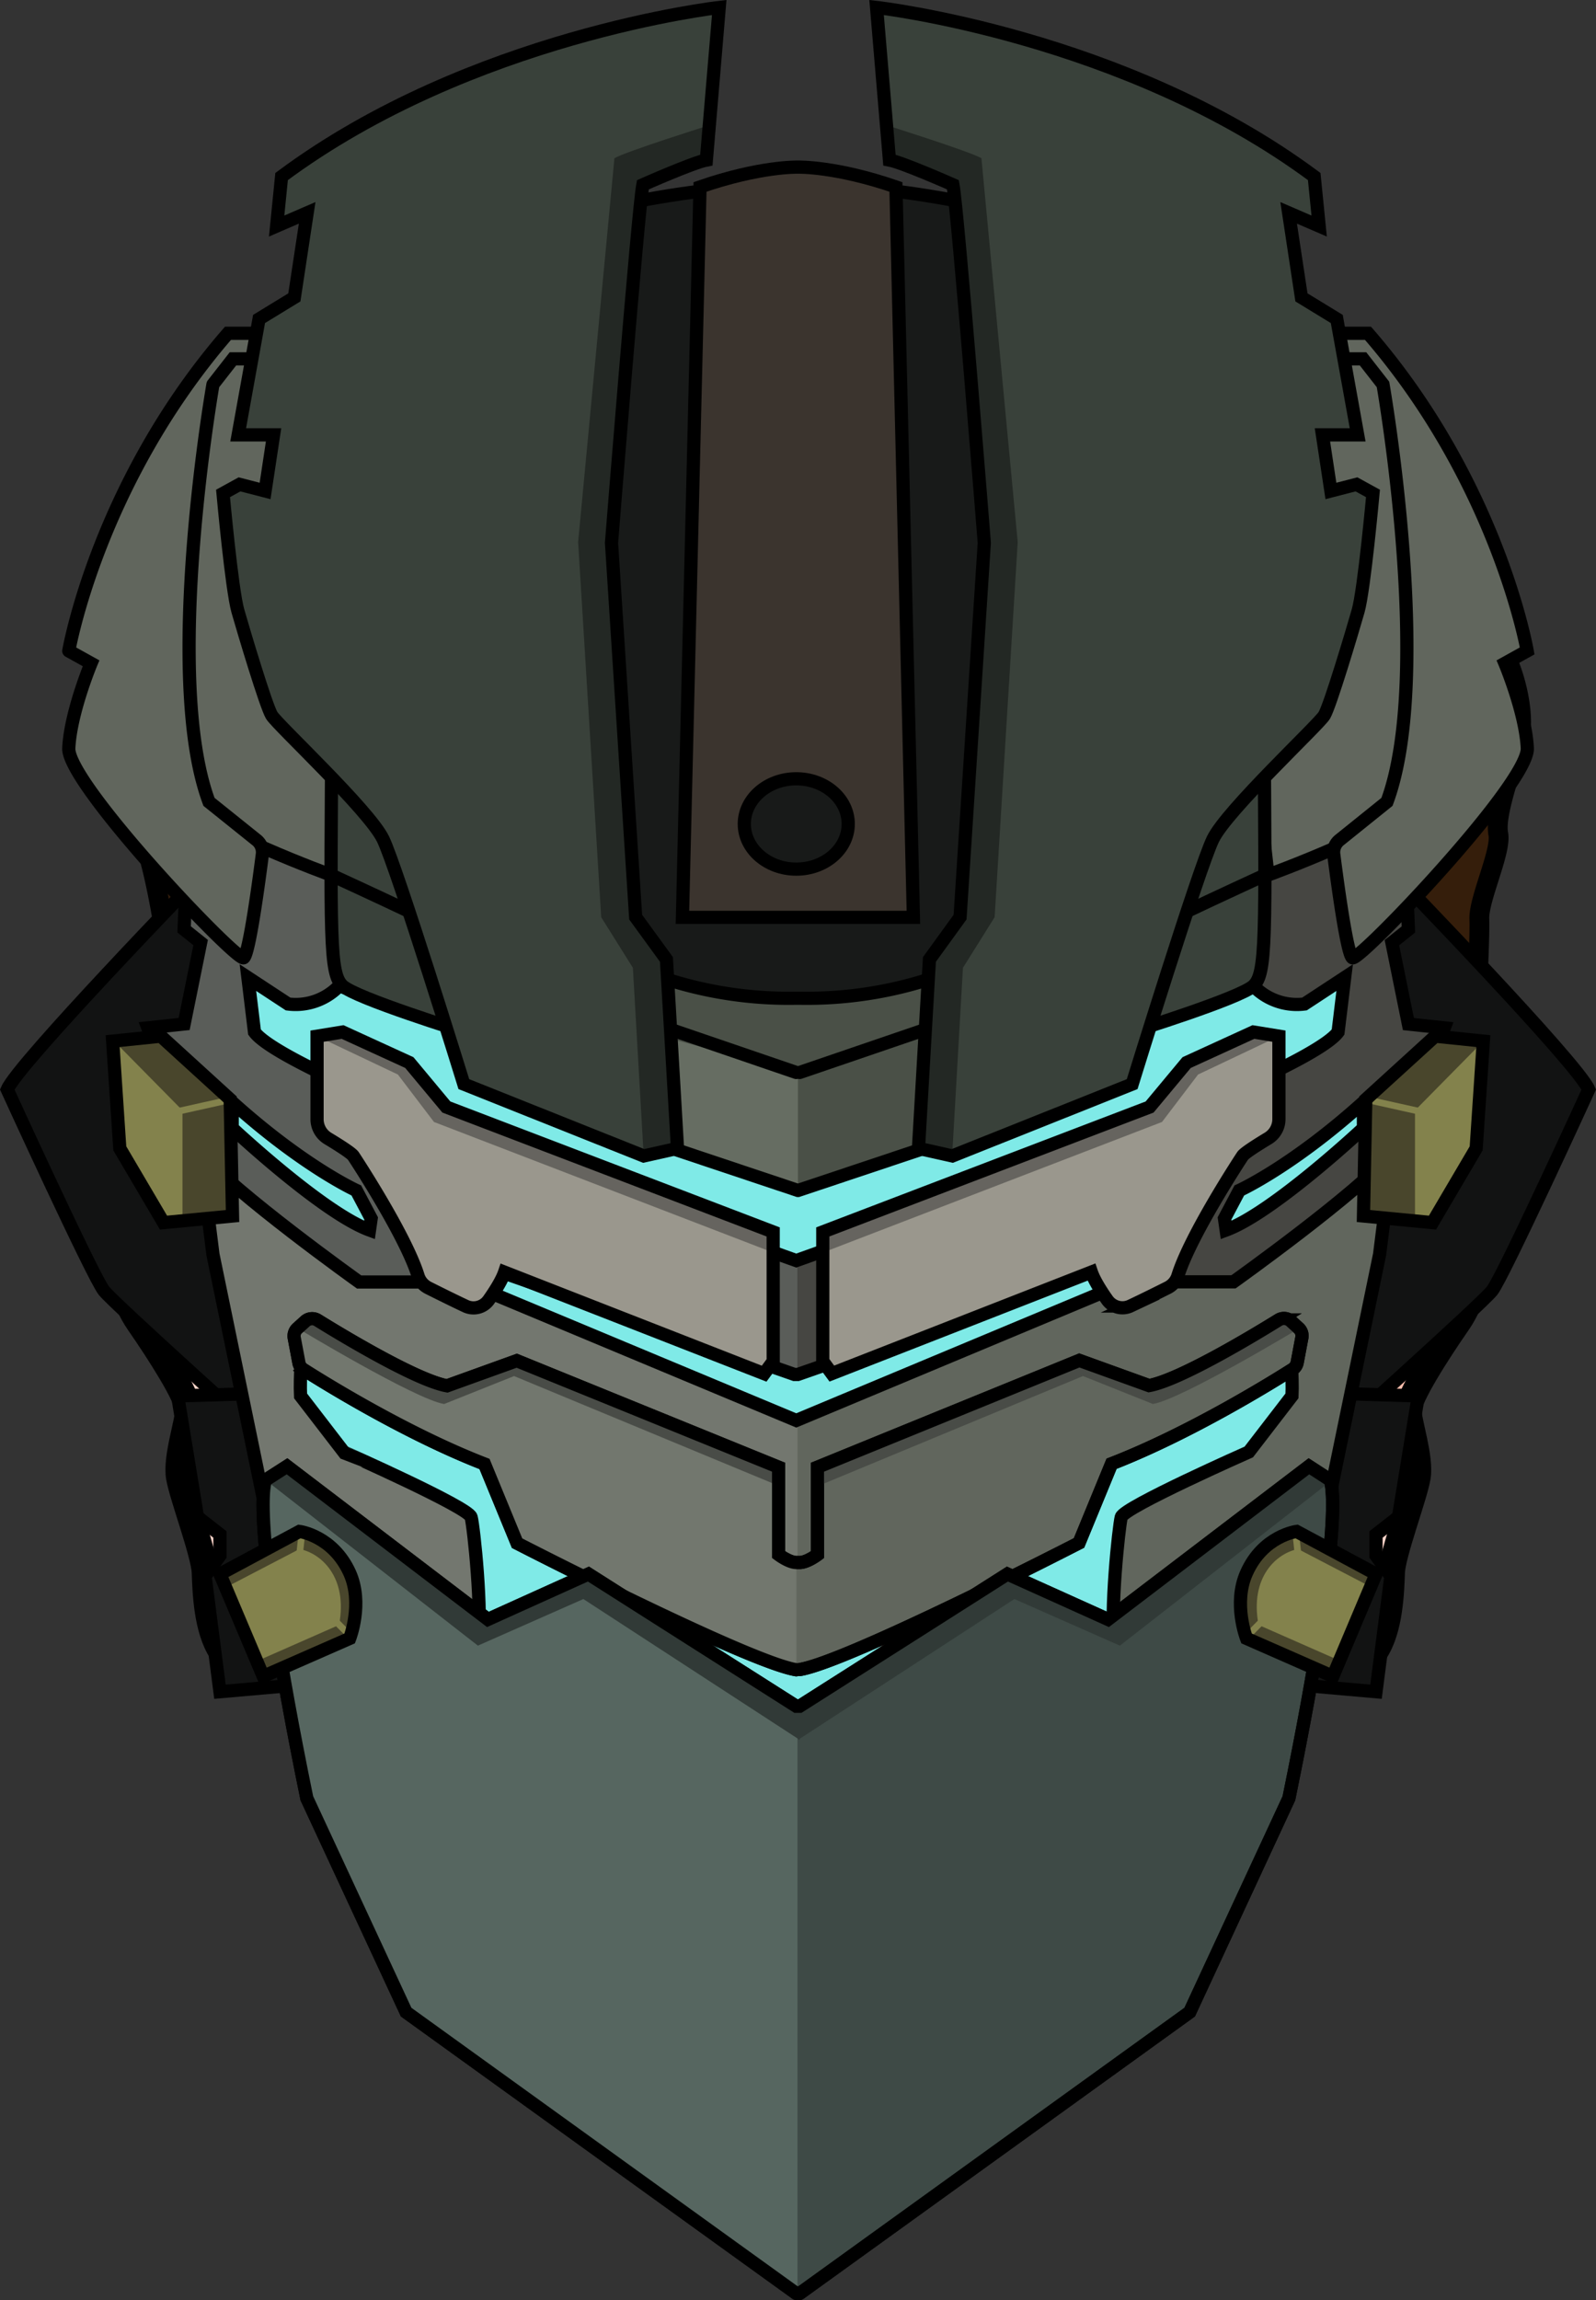 <svg xmlns="http://www.w3.org/2000/svg" viewBox="0 0 483.75 697"><rect x="0" y="0" width="483.75" height="697" fill="#333333" stroke="none"/><defs><style>.cls-1{fill:#fed6cb;}.cls-2{fill:#febfae;}.cls-3{fill:#fee8e2;}.cls-11,.cls-12,.cls-31,.cls-4,.cls-5,.cls-6,.cls-8,.cls-9{fill:none;}.cls-11,.cls-23,.cls-26,.cls-32,.cls-33,.cls-34,.cls-39,.cls-4,.cls-5,.cls-6,.cls-8,.cls-9{stroke:#000;}.cls-11,.cls-12,.cls-23,.cls-26,.cls-31,.cls-32,.cls-33,.cls-34,.cls-39,.cls-4,.cls-5,.cls-6,.cls-8,.cls-9{stroke-miterlimit:10;}.cls-12,.cls-4,.cls-5{stroke-width:8px;}.cls-11,.cls-12,.cls-23,.cls-26,.cls-32,.cls-33,.cls-34,.cls-39,.cls-5,.cls-6,.cls-8,.cls-9{stroke-linecap:round;}.cls-6{stroke-width:6px;}.cls-7{fill:#f4b4b0;}.cls-8{stroke-width:5px;}.cls-23,.cls-26,.cls-32,.cls-33,.cls-34,.cls-39,.cls-9{stroke-width:4px;}.cls-10{fill:#fff;}.cls-11{stroke-width:7px;}.cls-12{stroke:#fee8e2;}.cls-13{fill:#351e0b;}.cls-14{fill:#4e2d11;}.cls-15{fill:#121313;}.cls-16{fill:#7feae7;}.cls-17{fill:#464642;}.cls-18{fill:#5a5d59;}.cls-19,.cls-23{fill:#61665d;}.cls-20{fill:#73776f;}.cls-21{fill:#9a978d;}.cls-22{fill:#66645f;}.cls-24{fill:#72776e;}.cls-25{fill:#494c47;}.cls-26{fill:#3e4a46;}.cls-27{fill:#566660;}.cls-28{fill:#313a37;}.cls-29{fill:#83824c;}.cls-30{fill:#49462c;}.cls-31{stroke:#83824c;stroke-width:2px;}.cls-32,.cls-37{fill:#39413a;}.cls-33{fill:#181a19;}.cls-34,.cls-35{fill:#4a5047;}.cls-36{fill:#666d62;}.cls-38{fill:#232824;}.cls-39{fill:#3b342e;}</style></defs><title>erik</title><g id="Layer_2" data-name="Layer 2"><g id="head"><path class="cls-1" d="M79.77,393.29S55.17,365,45.71,367s-13.13,20.09-3.57,33.85c6.18,8.9,14.92,22.56,14.92,26.41s-3.78,14.54-2.73,20.48,7.57,23.12,7.78,28.76.5,17.18,5.06,24c4.6,4.74,15.11,7.47,23.59-5S96.36,478,96.36,478"/><path class="cls-1" d="M404.18,393.29S428.78,365,438.24,367s13.13,20.09,3.57,33.85c-6.18,8.9-14.92,22.56-14.92,26.41s3.78,14.54,2.73,20.48-7.57,23.12-7.78,28.76-.5,17.18-5.06,24c-4.6,4.74-15.11,7.47-23.59-5s-5.6-17.51-5.6-17.51"/><path class="cls-1" d="M241.95,140.66c224.29,0,164.89,244.67,164.89,244.67S373.38,560,364.16,573s-34,36.67-38.86,41.33S286,650,281.55,654.33,246.73,659,241.95,659s-35.16-.33-39.6-4.67-38.92-35.33-43.75-40S129,586,119.73,573,77.06,385.33,77.06,385.33,17.66,140.66,241.95,140.66Z"/><path class="cls-2" d="M325.3,614.33c4.84-4.67,29.64-28.33,38.86-41.33,6.19-8.74,23.34-90.5,33.91-143.18,0,0-9.18-1.82-16.18,10.18s-17.25,73.5-26.12,87.25-47.47,38-51.17,44.88-16.2,27.88-25,33.38-22.12-7.37-33.75-8.37-23.62,14.75-33.25,16.06-29.57-35.71-41.5-45.19-49.75-42.25-55-55.12-12.82-54.59-25.54-59.46h0C101,504,114.41,565.49,119.73,573c9.22,13,34,36.67,38.86,41.33s39.32,35.67,43.75,40,34.82,4.67,39.6,4.67,35.16-.33,39.6-4.67S320.47,619,325.3,614.33Z"/><path class="cls-2" d="M66.69,398.32c5.45-2.09,10.5-.33,14.55,2.43l-1.46-7.46S55.17,365,45.71,367s-13.13,20.09-3.57,33.85c6.18,8.9,14.92,22.56,14.92,26.41C57.56,402,53.6,403.34,66.69,398.32Z"/><path class="cls-2" d="M438.24,367c-5.91-1.28-17.72,9.28-25.76,17.39-1.55,10.6-2.43,29.76,8.59,40.91,1.91,1.93,4.07,3.92,6.38,5.91a22.15,22.15,0,0,1-.57-4c0-3.85,8.74-17.51,14.92-26.41C451.37,387.12,447.7,369.08,438.24,367Z"/><path class="cls-2" d="M241.95,140.66c-89.53,0-133.85,39-154.8,85.83l34.62,60V268l44.29,42.67-15.35-51.25-8.63-11.26h0c20.56,18.63,98.15,84.6,158.56,77.47,70.25-8.29,82.25-19.62,82.25-19.62s-28.72-2.34-53.76-5.48L332,298s27.93-13.48,52.89-32c6.63,4,15,12.75,19.77,32,2.39,9.54,5.53,9.13,8.84,3.45C409.64,230.63,378,140.66,241.95,140.66Z"/><path class="cls-2" d="M268.61,492.64s-15.18,4-19.7,4.57l-7.32,3.38-7.08-3.37-19.34-4.57s-23.78,23.4-28,31-11.66,18.73-8,21.19,15.37.13,26.2-10.37c1-1,2-2,3-3.08a115,115,0,0,1,18.4-4.17c12.79-1.58,37.74,3.2,50.75,7.25,8,3.5,21.45,7.58,27.08.88S283,502.62,268.61,492.64Z"/><path class="cls-3" d="M69.94,473.52s6.14-14.35,11.3-12.69,7.29,17.82,4.48,22.25-4.59,12.61-9.32,16.51-11.11,1.61-12.49-7S67.43,478.5,69.94,473.52Z"/><path class="cls-3" d="M398.08,468.6s10.17,1.79,13.49,9.59,4.18,16,0,15.64-11.31-10.68-13.49-10.75S391.76,475.21,398.08,468.6Z"/><path class="cls-4" d="M241.95,140.66c224.29,0,164.89,244.67,164.89,244.67S373.38,560,364.16,573s-34,36.67-38.86,41.33S286,650,281.55,654.33,246.73,659,241.95,659s-35.16-.33-39.6-4.67-38.92-35.33-43.75-40S129,586,119.73,573,77.06,385.33,77.06,385.33,17.66,140.66,241.95,140.66Z"/><path class="cls-5" d="M79.77,393.29S55.17,365,45.71,367s-13.13,20.09-3.57,33.85c6.18,8.9,14.92,22.56,14.92,26.41s-3.78,14.54-2.73,20.48,7.57,23.12,7.78,28.76.5,17.18,5.06,24c4.6,4.74,15.11,7.47,23.59-5S96.36,478,96.36,478"/><path class="cls-6" d="M46.47,386.83S66.69,390,71,414.8c2.86,16.59,9.62,27.36,8.1,31.64s-4.37,3.14-5.77,4.27-.38,5.61-1.53,7c-.64.76-3.9.74-3.9.74"/><path class="cls-5" d="M404.18,393.29S428.78,365,438.24,367s13.13,20.09,3.57,33.85c-6.18,8.9-14.92,22.56-14.92,26.41s3.78,14.54,2.73,20.48-7.57,23.12-7.78,28.76-.5,17.18-5.06,24c-4.6,4.74-15.11,7.47-23.59-5s-5.6-17.51-5.6-17.51"/><path class="cls-6" d="M437.48,386.83s-20.21,3.2-24.49,28c-2.86,16.59-9.62,27.36-8.1,31.64s4.37,3.14,5.77,4.27.38,5.61,1.53,7c.64.76,3.9.74,3.9.74"/></g><g id="lip"><path class="cls-7" d="M199.22,552.75s17.42,29.65,35.55,28.45,14.33,0,14.33,0,20.79,6,43.13-27.9l-42.33-2.61Z"/><path class="cls-8" d="M199.22,553.26s47.76-3.12,65.34-.93,35.5.67,39-5.83"/><path class="cls-8" d="M231.23,579.5s5.67,3.33,10.67,3.33"/><path class="cls-8" d="M252.56,579.5s-5.67,3.33-10.67,3.33"/><path class="cls-3" d="M213.65,563.2c.15,1.76,7.35,8.65,11.5,8.69,9.62.1-2-4-3.25-5.77S213.31,559.14,213.65,563.2Z"/></g><g id="face"><path class="cls-2" d="M234.52,497.21l7.08,3.38,7.32-3.37c4.52-.54,19.7-4.57,19.7-4.57,4.35-2.28,11-8.19,11-8.19l-2.12-6.25-8.87-6.45s-8.65-8.4-11.17-10.92-16.58-7.42-16.58-7.42l-14.12,6.88s-2.79,5.13-10.12,10.47S205.39,477,205.39,477L204,486.25l11.17,6.39Z"/><path class="cls-3" d="M228.93,469.5s5-6.5,13-5.75,12.69,3.75,13,5.75-6.82,4.25-10.52,4-5.12-3.25-7.78-2.75-3.5,2.79-5.33,2.77S227.71,473,228.93,469.5Z"/><path d="M212.64,484.37s12.38-3.62,15.25,1.25-1,6.88-2.62,7-6-.25-8.5-6.37Z"/><path class="cls-9" d="M215.44,463.75s1.2,5.88-1.2,8.13-10.13,3.22-10.24,11.2c-.09,6.42,9.47,9.56,9.47,9.56"/><path d="M271.14,484.37s-12.37-3.62-15.25,1.25,1,6.88,2.63,7,6-.25,8.5-6.37Z"/><path class="cls-9" d="M268.35,463.75s-1.2,5.88,1.2,8.13,10.13,3.22,10.24,11.2c.09,6.42-9.47,9.56-9.47,9.56"/><path class="cls-8" d="M232.56,493.83s3.06,6.75,9.33,6.75,9.33-6.75,9.33-6.75"/><path class="cls-9" d="M226.31,460.83a20.08,20.08,0,0,1,31.17,0"/><path class="cls-2" d="M214.52,365,164.6,339H116.14s-18.75,14.5-18,26S125,375.27,125,375.27s1.87-.09,5.05-.21l1.26,22s2.11,22.47,11.86,30.18,42.49,8,51.5-11.12c5.35-11.36,9.75-22.17,12.44-29.08,13.79,44,2.88,61.39,10.22,60.91,7.63-.5,12.84-12.3,13.93-27.84C234,380.7,214.52,365,214.52,365Z"/><path class="cls-2" d="M266.49,366.92s2.41,13.41,13.16,16.74,11.13,32.5,11.13,32.5,5.16,10.48,30.47,11.12c14.66.37,24.18-1.69,28.91-7.13,12.68-14.6-.62-40.69-.62-40.69l9.38-2.66s19.5-2,24-9.89-15.5-30.43-15.5-30.43h-46.6Z"/><path class="cls-10" d="M284.57,382.41l4,30.35s14.78,9.64,32.68,6.41c0,0,19.84,1,26.75-14a121.85,121.85,0,0,0,9-28.35H317.73Z"/><path class="cls-10" d="M198.78,382.41l-4,30.35s-14.78,9.64-32.68,6.41c0,0-19.84,1-26.75-14a121.85,121.85,0,0,1-9-28.35h39.29Z"/><path class="cls-8" d="M193.05,419.16c4.17-9.67,6.17-28,6.17-28"/><path class="cls-8" d="M144.89,416.16s-14.5-13.67-16.5-28.83"/><path class="cls-8" d="M195.83,410.48s-8.28,13.35-33.28,8.68"/><ellipse cx="166.05" cy="390.99" rx="10.64" ry="14.18"/><path class="cls-8" d="M290.73,419.16c-4.17-9.67-6.17-28-6.17-28"/><path class="cls-8" d="M338.9,416.16s14.5-13.67,16.5-28.83"/><path class="cls-8" d="M288,410.48s8.28,13.35,33.28,8.68"/><ellipse cx="317.73" cy="390.99" rx="10.64" ry="14.18"/><path class="cls-11" d="M358.89,376.81c-33.64-5.85-79.25,6.85-79.25,6.85L272,376.81"/><path class="cls-11" d="M125,376.81c33.64-5.85,79.25,6.85,79.25,6.85l5.73-6.85"/><path class="cls-12" d="M240.56,419.57s2.33,14.1,0,23.33"/></g><g id="brows"><path class="cls-13" d="M270.14,354.25s-9.5,6.25-9,8.25,4.19,8.5,5.34,8.5,48.67-28,80.66-27.5c0,0,22.24,3.25,26.74,8.25a153.17,153.17,0,0,1,12.93,16.9s-5.56-29.27-24.18-43c0,0-24.58,0-42.66,5-16.76,4-43.92,16.67-43.92,16.67Z"/><path class="cls-13" d="M212.34,354.25s9.5,6.25,9,8.25S217.16,371,216,371s-48.67-28-80.66-27.5c0,0-22.24,3.25-26.74,8.25a153.17,153.17,0,0,0-12.93,16.9s5.56-29.27,24.18-43c0,0,24.58,0,42.66,5,16.76,4,43.92,16.67,43.92,16.67Z"/><path class="cls-6" d="M270.14,354.25s-9.5,6.25-9,8.25,4.19,8.5,5.34,8.5,48.67-28,80.66-27.5c0,0,22.24,3.25,26.74,8.25s7.77,8.94,10,12.59c0,0-2.63-25-21.26-38.71,0,0-24.58,0-42.66,5-16.76,4-43.92,16.67-43.92,16.67Z"/><path class="cls-6" d="M259.52,357.16l1.62,5.33"/><path class="cls-6" d="M212.34,354.25s9.5,6.25,9,8.25S217.16,371,216,371s-48.67-28-80.66-27.5c0,0-22.24,3.25-26.74,8.25s-7.42,8.45-9.65,12.1c0,0,2.28-24.48,20.9-38.23,0,0,24.58,0,42.66,5,16.76,4,43.92,16.67,43.92,16.67Z"/><path class="cls-6" d="M223.34,357.16s.59,1.66-2,5.33"/></g><g id="hair"><path class="cls-13" d="M320.27,286.49S409.14,243,421.64,201c0,0-64.75,37-124.25,33.5,0,0,56.75-48.25,66.75-100.75,0,0-24.42,38.75-53.92,48.92-27.17,10.17-51.83,11-62.25,8l-44.42,22,62.67,70.67L304.89,298l15.37-11.51"/><path class="cls-13" d="M265.89,258.33c42.33,39,107.33,33.33,107.33,33.33-25.33,17.67-64.37,15.94-109,5.33-44.17-10.5-111.33-60-111.33-60s7.61,38.67,20.25,60.25c0,0-39.25-28-50-46.75l-6.5,6s-6.75-11-8.25-19.5-10.25,53,16,71c0,0-11.75-1.25-17.5-4.75s-5.25,3.5-5.25,3.5a10.55,10.55,0,0,1-7.25-7C92.64,294,91,326.75,97,335c0,0-8.93-2.25-11.25-8.25s-.88,51-3.6,59.5-25-32.67-30.47-36.08c0,0,4-21.42-3-27.92,0,0,3.75-4,4.5-6.5s-4.75-68.25-18.25-77c0,0,1-8.75,7.25-13.5S38.64,204,58.64,192s22.75-46.25,22.75-46.25a32.07,32.07,0,0,0,14-18.75c3.75-13.25,104.75-59.75,126.25-59s82.2-.5,104.23,4.25,24.27,8.5,24.27,8.5L365.89,82l13.25,9.75s22.25,32,44.75,43.75L434.14,159s11.75,25.5,17.5,32,11.75,24,8.5,35-7,21.5-6,26.75-6,19.75-5.75,25.75-1.25,34-1.25,34l4.75,2.5s-13.5,19.5-15,28.75-5,6.42-5,6.42l-2.25,18.48L402.38,388s7-39.05,1-46.55c0,0,2.75-83.75-10.5-97.75"/><path class="cls-13" d="M96.89,104s-30.24,22.67-23,66.67"/><path class="cls-13" d="M51.89,128.33a49.77,49.77,0,0,0,20.91,46"/><path class="cls-6" d="M265.89,258.33c42.33,39,107.33,33.33,107.33,33.33-25.33,17.67-64.37,15.94-109,5.33-44.17-10.5-111.33-60-111.33-60s7.61,38.67,20.25,60.25c0,0-39.25-28-50-46.75l-6.5,6s-6.75-11-8.25-19.5-10.25,53,16,71c0,0-11.75-1.25-17.5-4.75s-5.25,3.5-5.25,3.5a10.55,10.55,0,0,1-7.25-7C92.64,294,91,326.75,97,335c0,0-8.93-2.25-11.25-8.25s-.88,51-3.6,59.5-25-32.67-30.47-36.08c0,0,4-21.42-3-27.92,0,0,3.75-4,4.5-6.5s-4.75-68.25-18.25-77c0,0,1-8.75,7.25-13.5S38.64,204,58.64,192s22.75-46.25,22.75-46.25a32.07,32.07,0,0,0,14-18.75c3.75-13.25,104.75-59.75,126.25-59s82.2-.5,104.23,4.25,24.27,8.5,24.27,8.5L365.89,82l13.25,9.75s22.25,32,44.75,43.75L434.14,159s11.75,25.5,17.5,32,11.75,24,8.5,35-7,21.5-6,26.75-6,19.75-5.75,25.75-1.25,34-1.25,34l4.75,2.5s-13.5,19.5-15,28.75-5,6.42-5,6.42l-2.25,18.48L402.38,388s7-39.05,1-46.55c0,0,2.75-83.75-10.5-97.75"/><path class="cls-6" d="M320.27,286.49S409.14,243,421.64,201c0,0-64.75,37-124.25,33.5,0,0,56.75-48.25,66.75-100.75,0,0-24.42,38.75-53.92,48.92-27.17,10.17-51.83,11-62.25,8"/><path class="cls-5" d="M96.89,104s-30.24,22.67-23,66.67"/><path class="cls-5" d="M51.89,128.33a49.77,49.77,0,0,0,20.91,46"/><path class="cls-14" d="M142.23,182.66c-3.31-.52-10,.86-10.86,4.65-.88,4,8.2,11.3,10.8,14.27,10,11.46,21.26,22.84,32.05,33.75,20,20.18,46.18,32.45,71.29,45.19,12.55,6.37,27,8.44,40.21,8.86-10.77-3.49-19.17-10.56-29.35-15.23-9.31-4.27-19.22-8.66-27.71-14.46A259.79,259.79,0,0,1,195,232.22c-9.28-9-17-21-25.06-31.36-6.46-8.32-15.63-20.06-27.66-18.86"/><path class="cls-14" d="M119.56,210c-3.11-5.45-5.1,6.3-4,9.7,1.32,4.16,3.56,14.19,6.56,16.85a11.72,11.72,0,0,1,2.15-6.36c6.06,10.34,11.07,21.49,22,27.62-5.43-9.79-6.78-18.88-9.38-29.42-2.1-8.49-5.29-20.46-15.94-20.4"/><path class="cls-14" d="M75.56,245.33c-11.69,16.84,6.4,38,2.88,55.92,3.95.83,5.07,7.16,7,10.54.41-6.13.65-12.07,1.5-17.93,1-6.92-1-12.56-1.37-19.34-.42-7.57-1-15.28-.61-22.87.13-2.48,2.23-8.25-1.05-9.67-2.69-1.17-6.49,2.7-7.67,4.67"/><path class="cls-14" d="M414.23,255.33c1.16,20.65,2.34,39.18-1.95,59.66a3.64,3.64,0,0,1,1.8-1.46c5.69,5.15,1.48,34.36,1.48,42.28-.26-10.93,4.64-17.91,7.5-27.61,1.09-3.68,2.59-9,2.65-12.85.06-4.07-1.65-7.14-1.43-11.68.83-17.2,20.86-54.6,1.28-66.47-3.37,2.48-3,6.07-4.66,9.52s-4.82,5.93-5.34,9.28"/><path class="cls-14" d="M374.46,104.14c-9.08,4.5-14.81,9.36-25.32,9.36a17.1,17.1,0,0,0,2.24-4.69c2.58-8.11-1.41-5.8-8.88-9.15-11.85-5.31-23.39-3.78-36.13-5.8-15.13-2.39-29.63-7.54-44.95-8.53-15.64-1-29.77,1.43-44.86,4.18-33.41,6.08-66.78,15.68-91.62,40.4-5.38,5.35-9.28,12.26-13.55,18.28-2.47,3.49-4.52,7.59-8.39,9.83-2.21,1.29-5.58.71-6.75,1.31-3.58,1.83-2.66-.43-3.37,5.48-.44,3.66-.31,7.47-.67,11.13a90,90,0,0,1-1.47,10c-1.75-.73-3.5-1.39-4.53-1.93l-2,1.33c-2.59,9.87-15.46,8.48-20.66,16-2.82,4.08-3.78,9.25-6.67,13.66-2.4,3.67-7.35,9.4-3.35,13.47,5-5,8.87-6.53,14.71-2.48,6.88-8.3,14.5-15.47,21.3-23.33,2.27-2.62,8.31-9.15,6.73-13.19a4.63,4.63,0,0,0-2-1.86C97.53,185,99.86,179,103,176.52c6-4.66,10-4.48,16-4.63,12.81-.32,20.93-14,32.35-19.75,14.08-7.1,30.33-3.26,45.53-4.11,11.52-.65,36.62,1.82,44.58-8.59-5.9-.87-13.85-2.47-18.5-6.13,10-3.29,23.28-4.66,34-4.63a126.78,126.78,0,0,1,32.31,3.89c6,1.59,12,5.11,18.23,5.46,4.07.23,7.59-1.15,11.72-.63,3.36.42,8.92,4.36,12.31,2.51s3.18-8,4.07-12.38a48.73,48.73,0,0,0,14.79-3.75C355.55,121.5,376.44,111.36,374.46,104.14Z"/><path class="cls-14" d="M244.89,210.5c13.52-.63,25.46,2.54,38.75-2.26,9.55-3.45,20.58-8,29.14-13.5-7.59,12.27-23.08,18.83-36.4,21.7-5.78,1.24-12,2.19-18,1.57-7.4-.76-10.71-3.74-16-8"/></g><g id="glasses"><path d="M396.64,371.25c-1.42-3.75-36.62-13.75-72.25-10.92-23.31,1.85-50.5,7.17-61.25,16.92,0,0-5.25,7.25-21.25,7.25s-21.25-7.25-21.25-7.25c-10.75-9.75-37.94-15.06-61.25-16.92-35.62-2.83-70.83,7.17-72.25,10.92-3.61,9.55.5,19,2.5,19.75l6-1.75c3.41,20,13.15,53.58,19.15,59.58,4.28,4.28,27.1,8.42,41.85,8.92s43.75-.92,52.42-6.08c4.51-2.69,5.83-10.42,13.08-27.67s16.94-20,19.75-20,12.5,2.75,19.75,20,8.57,25,13.08,27.67c8.67,5.17,37.67,6.58,52.42,6.08s37.58-4.65,41.85-8.92c6-6,15.74-39.53,19.15-59.58l6,1.75C396.14,390.25,400.25,380.8,396.64,371.25ZM205,439.08c-1.11,1.83-2.46,4.79-5.71,6-4,1.53-50.82,5.13-73.21-1.62a7,7,0,0,1-4.28-3.08c-3.85-6.78-12.2-28.47-15.87-51.19a6.31,6.31,0,0,1,3.8-6.8c7.44-3.14,24.13-6.76,50.68-5.69,30.75,1.25,46.13,5.5,50.63,8.25a8.91,8.91,0,0,1,4.14,7.78C214.23,403.62,212.31,427,205,439.08Zm172.9-49.85c-3.67,22.72-12,44.41-15.87,51.19a7,7,0,0,1-4.28,3.08c-22.39,6.75-69.22,3.16-73.21,1.63-3.25-1.25-4.6-4.21-5.71-6-7.33-12.1-9.25-35.46-10.18-46.31a8.91,8.91,0,0,1,4.14-7.78c4.5-2.75,19.88-7,50.63-8.25,26.55-1.08,43.25,2.54,50.68,5.69A6.31,6.31,0,0,1,377.87,389.23Z"/><rect class="cls-10" x="88.91" y="376.59" width="10.99" height="3.25" rx="1.62" ry="1.62" transform="translate(-114.84 49.31) rotate(-18.45)"/><rect class="cls-10" x="383.9" y="376.59" width="10.99" height="3.25" rx="1.62" ry="1.62" transform="translate(639.09 860.21) rotate(-161.55)"/></g><g id="beard"><line class="cls-6" x1="255.64" y1="510.87" x2="261.77" y2="533"/><line class="cls-6" x1="241.95" y1="512.87" x2="241.95" y2="527.62"/><line class="cls-6" x1="230.14" y1="510.87" x2="223.39" y2="534.5"/><line class="cls-6" x1="214.52" y1="512.87" x2="205.39" y2="534.5"/><line class="cls-6" x1="199.22" y1="517.25" x2="189.27" y2="542.12"/><line class="cls-6" x1="269.77" y1="510" x2="279.64" y2="533"/><line class="cls-6" x1="285.77" y1="515.75" x2="295.77" y2="540"/><line class="cls-6" x1="307.89" y1="532" x2="314.64" y2="547.12"/><line class="cls-6" x1="307.89" y1="565.75" x2="309.39" y2="581.16"/><line class="cls-6" x1="293.89" y1="564.12" x2="294.77" y2="575.75"/><line class="cls-6" x1="295.77" y1="588.75" x2="296.89" y2="605.5"/><line class="cls-6" x1="300.64" y1="618" x2="303.56" y2="630.62"/><line class="cls-6" x1="282.14" y1="598.75" x2="282.14" y2="612.5"/><line class="cls-6" x1="286.77" y1="627" x2="290.39" y2="637.62"/><line class="cls-6" x1="270.64" y1="635.5" x2="274.39" y2="648.12"/><line class="cls-6" x1="264.89" y1="601.87" x2="264.27" y2="619.62"/><line class="cls-6" x1="249.89" y1="594.37" x2="250.77" y2="609.87"/><line class="cls-6" x1="234.27" y1="596.12" x2="234.77" y2="612.5"/><line class="cls-6" x1="232.64" y1="630.62" x2="232.64" y2="646.75"/><line class="cls-6" x1="252.56" y1="628.37" x2="252.56" y2="644"/><line class="cls-6" x1="260.64" y1="652.37" x2="260.64" y2="663.87"/><line class="cls-6" x1="224.89" y1="653.12" x2="224.89" y2="665.37"/><line class="cls-6" x1="213.64" y1="637.62" x2="210.64" y2="649.25"/><line class="cls-6" x1="219.52" y1="603.25" x2="220.27" y2="619.62"/><line class="cls-6" x1="202.02" y1="601" x2="203.02" y2="614.5"/><line class="cls-6" x1="198.39" y1="627" x2="194.64" y2="638.69"/><line class="cls-6" x1="198.2" y1="576.46" x2="196.72" y2="585.16"/><line class="cls-6" x1="185.14" y1="590.62" x2="184.64" y2="606.87"/><line class="cls-6" x1="184.14" y1="619.62" x2="183.52" y2="629.12"/><line class="cls-6" x1="173.39" y1="627" x2="168.89" y2="635.5"/><line class="cls-6" x1="170.14" y1="596.12" x2="168.89" y2="612"/><line class="cls-6" x1="173.39" y1="564.92" x2="173.39" y2="578.86"/><line class="cls-6" x1="184.89" y1="552.86" x2="183.27" y2="568.11"/><line class="cls-6" x1="176.39" y1="531.37" x2="172.77" y2="547.12"/><line class="cls-6" x1="160.39" y1="551.87" x2="157.52" y2="568"/><line class="cls-6" x1="154.52" y1="581.16" x2="153.02" y2="595"/><line class="cls-6" x1="152.27" y1="606.5" x2="149.14" y2="618"/><line class="cls-6" x1="136.89" y1="572.12" x2="135.64" y2="582.83"/><line class="cls-6" x1="146.89" y1="544.87" x2="143.14" y2="560.37"/><line class="cls-6" x1="129.14" y1="535.37" x2="126.14" y2="548.75"/><line class="cls-6" x1="121.77" y1="521.94" x2="116.14" y2="534.5"/><line class="cls-6" x1="116.14" y1="561.75" x2="109.39" y2="569.94"/><line class="cls-6" x1="313.27" y1="594.37" x2="315.39" y2="610.75"/><line class="cls-6" x1="314.64" y1="623.37" x2="317.27" y2="634.75"/><line class="cls-6" x1="333.39" y1="608.37" x2="336.77" y2="618"/><line class="cls-6" x1="329.64" y1="578.25" x2="332.02" y2="595.5"/><line class="cls-6" x1="323.52" y1="552.5" x2="325.89" y2="568.25"/><line class="cls-6" x1="348.14" y1="570.5" x2="350.89" y2="583.87"/><line class="cls-6" x1="338.27" y1="543.12" x2="341.52" y2="558.25"/><line class="cls-6" x1="355.77" y1="534.5" x2="358.27" y2="547.12"/><line class="cls-6" x1="364.64" y1="553.26" x2="374.89" y2="570.5"/><line class="cls-6" x1="367.39" y1="521.5" x2="373.52" y2="533"/></g><g id="back_helm"><path class="cls-15" d="M422.91,265.17s55.32,57.11,58.65,65c0,0-26,56.86-29.33,61s-51.68,47.58-51.68,47.58L383,428.41Z"/><path class="cls-15" d="M60.84,265.17s-55.32,57.11-58.65,65c0,0,26,56.86,29.33,61s51.68,47.58,51.68,47.58l17.54-10.33Z"/><path class="cls-9" d="M422.91,265.17s55.32,57.11,58.65,65c0,0-26,56.86-29.33,61s-51.68,47.58-51.68,47.58L383,428.41Z"/><path class="cls-9" d="M60.84,265.17s-55.32,57.11-58.65,65c0,0,26,56.86,29.33,61s51.68,47.58,51.68,47.58l17.54-10.33Z"/><polygon class="cls-15" points="429.89 423.01 423.89 459.67 417.07 465 417.07 471.4 421.58 477.67 417.07 512.66 381.23 509.5 378.7 421.47 429.89 423.01"/><polygon class="cls-15" points="53.85 423.01 59.85 459.67 66.67 465 66.67 471.4 62.16 477.67 66.67 512.66 102.52 509.5 105.05 421.47 53.85 423.01"/><polygon class="cls-9" points="429.89 423.01 423.89 459.67 417.07 465 417.07 471.4 421.58 477.67 417.07 512.66 381.23 509.5 378.7 421.47 429.89 423.01"/><polygon class="cls-9" points="53.85 423.01 59.85 459.67 66.67 465 66.67 471.4 62.16 477.67 66.67 512.66 102.52 509.5 105.05 421.47 53.85 423.01"/></g><g id="lights_off"><path class="cls-16" d="M395.94,304.25c-9.42.92-16.54-5.5-16.54-5.5-6.62,4.25-30.95,11.19-30.95,11.19l-5.8,18.56-54.51,21.77-9.26-2.05-37.76,12.45-36.76-12.45-9.26,2.05L140.59,328.5l-5.8-18.56s-24.33-6.94-30.95-11.19c0,0-7.12,6.42-16.54,5.5l-12.18-8,2,16.5S89,321.2,96.1,324.6V314l7.74-1.25L124.07,322l10.53,13.33,99.75,38v6.26l6.54,2.26V382l.24-.07.21.07v-.14l7.54-2.28v-6.26l99.75-38L359.17,322l20.23-9.26,7.74,1.25v10.6c7.12-3.4,19-11.85,19-11.85l2-16.5Z"/><path class="cls-16" d="M413.27,334.66V343s-31.16,25.77-41.62,29.75l-.5-3.5,4.5-8.5S396.47,348.5,413.27,334.66Z"/><path class="cls-16" d="M70.5,334.66V343s31.16,25.77,41.62,29.75l.5-3.5-4.5-8.5S87.29,348.5,70.5,334.66Z"/><path class="cls-16" d="M241.35,430.2l91.36-38.13-3.42-6.26-78.78,30.44-2.75-2-6.7,2.17-6.7-2.17-2.75,2-78.78-30.44-3.42,6.26,91.36,38.13v.25l.3-.12.3.12Z"/><path class="cls-16" d="M307,477.72l28.9,13,2.58-2,1.43-29L378.51,440l13.09-17v-6.76s-47.21,24.46-54.71,27.35l-9.87,24Z"/><path class="cls-16" d="M176.71,477.72l-28.9,13-2.58-2-1.43-29L105.19,440,92.1,423v-6.76s47.21,24.46,54.71,27.35l9.88,24Z"/><polygon class="cls-16" points="241.35 517.62 277.51 491.31 241.2 505.94 204.89 491.31 241.06 517.62 241.06 517.83 241.2 517.72 241.35 517.83 241.35 517.62"/></g><g id="middle_helm"><path class="cls-17" d="M426.89,310.33l-5-24.67,5-4L425.37,244l-184,63.72L57.33,244l-1.52,37.64,5,4-5,24.67-11,1.17,19.62,53,43,31.83,44.42-10.85,88.94,31.06h1l88.94-31.06,44.42,10.85,43-31.83,19.62-53ZM112,372.75c-14.25-5.25-41.62-30.89-41.62-30.89V334C92,353.5,108,360.75,108,360.75l4.5,8.5ZM241.35,382S88.14,327.83,77.14,312.75l-2-16.5,12.18,8a18.24,18.24,0,0,0,15.49-5.5L242.14,347.5,379.9,298.75a18.24,18.24,0,0,0,15.49,5.5l12.18-8-2,16.5C394.56,327.83,241.35,382,241.35,382Zm171.91-40.14s-27.37,25.64-41.62,30.89l-.5-3.5,4.5-8.5s16-7.25,37.62-26.75Z"/><path class="cls-18" d="M57.33,244l-1.52,37.64,5,4-5,24.67-11,1.17,19.62,53,43,31.83,44.42-10.85,88.94,31.06h.89V381.87l-.37.13S88.14,327.83,77.14,312.75l-2-16.5,12.18,8a18.24,18.24,0,0,0,15.49-5.5l138.92,48.6V307.61l-.37.14ZM108,360.75l4.5,8.5-.5,3.5c-14.25-5.25-41.62-30.89-41.62-30.89V334C92,353.5,108,360.75,108,360.75Z"/><path class="cls-9" d="M426.89,310.33l-5-24.67,5-4L425.37,244l-184,63.72L57.33,244l-1.52,37.64,5,4-5,24.67-11,1.17,19.62,53,43,31.83,44.42-10.85,88.94,31.06h1l88.94-31.06,44.42,10.85,43-31.83,19.62-53ZM112,372.75c-14.25-5.25-41.62-30.89-41.62-30.89V334C92,353.5,108,360.75,108,360.75l4.5,8.5ZM241.35,382S88.14,327.83,77.14,312.75l-2-16.5,12.18,8a18.24,18.24,0,0,0,15.49-5.5L242.14,347.5,379.9,298.75a18.24,18.24,0,0,0,15.49,5.5l12.18-8-2,16.5C394.56,327.83,241.35,382,241.35,382Zm171.91-40.14s-27.37,25.64-41.62,30.89l-.5-3.5,4.5-8.5s16-7.25,37.62-26.75Z"/><path class="cls-19" d="M241.35,485.87l-150-73.12-.07-.1c-.22,3.89-.32,7.61-.18,10.36l13.09,17S142,456.75,142.8,459.75s3.55,29.13,2,38.94L81.6,462.86,64.55,380.16l-3.88-30.92c10,12,48.18,39.25,48.18,39.25h32l100.51,42h1l100.51-42h32S412.08,364,422,352l-2.84,28.21-17.05,82.69-63.25,35.83c-1.5-9.81,1.25-35.94,2-38.94S379.55,440,379.55,440l13.09-17c.14-2.75,0-6.46-.18-10.36l-.07.1-150,73.13"/><path class="cls-20" d="M91.35,412.75l150,73.13h.37V430.45h-.37l-100.51-42h-32s-38.22-27.24-48.18-39.25l3.88,30.92L81.6,462.86l63.25,35.83c1.5-9.81-1.25-35.94-2-38.94S104.19,440,104.19,440L91.1,423c-.14-2.75,0-6.46.18-10.36Z"/><path class="cls-9" d="M241.35,430.45l100.51-42h32s38.22-27.24,48.18-39.25l-3.88,30.92L401.1,462.86l-63.25,35.83c-1.5-9.81,1.25-35.94,2-38.94S378.51,440,378.51,440l13.09-17c.14-2.75,0-6.46-.18-10.36l-.07.1-150,73.13-150-73.12-.07-.1c-.22,3.89-.32,7.61-.18,10.36l13.09,17S142,456.75,142.8,459.75s3.55,29.13,2,38.94L81.6,462.86,64.55,380.16l-3.88-30.92c10,12,48.18,39.25,48.18,39.25h32Z"/><path class="cls-21" d="M249.39,373.32l99.06-37.85L359.67,322l20.23-9.26,7.74,1.25v25.15a6.8,6.8,0,0,1-3.29,5.83c-3,1.81-7.09,4.38-7.71,5.3-.93,1.38-15.81,24.13-19.61,36.3a6.13,6.13,0,0,1-3.1,3.67c-2.87,1.44-7.67,3.83-11.3,5.53a5.64,5.64,0,0,1-7-1.82c-1.84-2.58-4-6-4.83-8.46l-78.67,30.76-2.75-3.75Z"/><path class="cls-21" d="M234.35,373.32l-99.06-37.85L124.07,322l-20.23-9.26L96.1,314v25.15A6.8,6.8,0,0,0,99.39,345c3,1.81,7.09,4.38,7.71,5.3.93,1.38,15.81,24.13,19.61,36.3a6.13,6.13,0,0,0,3.1,3.67c2.87,1.44,7.67,3.83,11.3,5.53a5.64,5.64,0,0,0,7-1.82c1.84-2.58,4-6,4.83-8.46l78.67,30.76,2.75-3.75Z"/><polygon class="cls-22" points="120.6 325.62 96.1 314 103.85 312.75 124.07 322 135.29 335.47 234.35 373.32 234.35 379.58 131.54 340 120.6 325.62"/><path class="cls-9" d="M234.35,373.32l-99.06-37.85L124.07,322l-20.23-9.26L96.1,314v25.15A6.8,6.8,0,0,0,99.39,345c3,1.81,7.09,4.38,7.71,5.3.93,1.38,15.81,24.13,19.61,36.3a6.13,6.13,0,0,0,3.1,3.67c2.87,1.44,7.67,3.83,11.3,5.53a5.64,5.64,0,0,0,7-1.82c1.84-2.58,4-6,4.83-8.46l78.67,30.76,2.75-3.75Z"/><polygon class="cls-22" points="363.14 325.62 387.64 314 379.9 312.75 359.67 322 348.46 335.47 249.39 373.32 249.39 379.58 352.21 340 363.14 325.62"/><path class="cls-9" d="M249.39,373.32l99.06-37.85L359.67,322l20.23-9.26,7.74,1.25v25.15a6.8,6.8,0,0,1-3.29,5.83c-3,1.81-7.09,4.38-7.71,5.3-.93,1.38-15.81,24.13-19.61,36.3a6.13,6.13,0,0,1-3.1,3.67c-2.87,1.44-7.67,3.83-11.3,5.53a5.64,5.64,0,0,1-7-1.82c-1.84-2.58-4-6-4.83-8.46l-78.67,30.76-2.75-3.75Z"/><path class="cls-23" d="M241.35,506c-14.62-2.37-84.62-38.36-84.62-38.36l-9.87-24c-24-9.29-49.28-25.07-54.87-28.63a3.1,3.1,0,0,1-1.38-2l-1.43-7.6a3.11,3.11,0,0,1,1-2.88l2.34-2.12a3.1,3.1,0,0,1,3.72-.34c6.88,4.27,29.87,18.2,39.27,19.89l21.13-7.62L236,444.62v26.5s3.13,2.38,5.38,2.38h1c2.25,0,5.38-2.37,5.38-2.37v-26.5l79.38-32.37,21.13,7.63c9.4-1.69,32.39-15.62,39.27-19.89a3.1,3.1,0,0,1,3.72.34l2.34,2.12a3.11,3.11,0,0,1,1,2.88l-1.43,7.6a3.1,3.1,0,0,1-1.38,2c-5.59,3.56-30.91,19.34-54.87,28.63l-9.87,24s-70,36-84.63,38.36"/><path class="cls-24" d="M236,471.12v-26.5L156.6,412.25l-21.12,7.63c-9.4-1.69-32.39-15.62-39.27-19.89a3.1,3.1,0,0,0-3.72.34l-2.34,2.12a3.11,3.11,0,0,0-1,2.88l1.43,7.6A3.1,3.1,0,0,0,92,415c5.59,3.56,30.91,19.34,54.87,28.63l9.88,24s70,36,84.63,38.36V473.5C239.1,473.5,236,471.12,236,471.12Z"/><path class="cls-25" d="M236,444.62l-73.92-30.15h0l-5.45-2.22-21.12,7.63S102.27,404.72,96.21,400l-6.06,2.47s35.67,21.54,44.46,23L155.82,417,236,450.25Z"/><path class="cls-25" d="M248.1,444.62,322,414.47h0l5.45-2.22,21.13,7.63s33.21-15.15,39.27-19.89l6.06,2.47s-35.67,21.54-44.46,23L328.26,417,248.1,450.25Z"/><path class="cls-9" d="M241.35,506c-14.62-2.37-84.62-38.36-84.62-38.36l-9.87-24c-24-9.29-49.28-25.07-54.87-28.63a3.1,3.1,0,0,1-1.38-2l-1.43-7.6a3.11,3.11,0,0,1,1-2.88l2.34-2.12a3.1,3.1,0,0,1,3.72-.34c6.88,4.27,29.87,18.2,39.27,19.89l21.13-7.62L236,444.62v26.5s3.13,2.38,5.38,2.38h1c2.25,0,5.38-2.37,5.38-2.37v-26.5l79.38-32.37,21.13,7.63c9.4-1.69,32.39-15.62,39.27-19.89a3.1,3.1,0,0,1,3.72.34l2.34,2.12a3.11,3.11,0,0,1,1,2.88l-1.43,7.6a3.1,3.1,0,0,1-1.38,2c-5.59,3.56-30.91,19.34-54.87,28.63l-9.87,24s-70,36-84.63,38.36"/></g><g id="bottom_helm"><path class="cls-26" d="M241.35,695,123.1,609.75,93,544.94c-17.82-87.06-12.51-96.42-12.51-96.42L87,444.34l60.89,46.41L178.35,477l63,40.06h1l63-40.06,30.5,13.75,60.89-46.41,6.44,4.18s5.32,9.36-12.51,96.42l-30.07,64.81L242.39,695"/><path class="cls-27" d="M241.72,517.06h-.37l-63-40.06-30.5,13.75L87,444.34l-6.44,4.18S75.2,457.87,93,544.94l30.07,64.81L241.35,695h.37Z"/><polygon class="cls-28" points="397.32 444.34 336.44 490.75 313.71 480.5 305.94 477 242.14 516.9 178.35 477 170.58 480.5 147.85 490.75 86.96 444.34 80.52 448.52 144.85 498.69 176.82 484.57 241.89 526.92 241.89 527.25 242.14 527.09 242.39 527.25 242.39 526.92 307.46 484.57 339.44 498.69 403.77 448.52 397.32 444.34"/><path class="cls-9" d="M241.35,695,123.1,609.75,93,544.94c-17.82-87.06-12.51-96.42-12.51-96.42L87,444.34l60.89,46.41L178.35,477l63,40.06h1l63-40.06,30.5,13.75,60.89-46.41,6.44,4.18s5.32,9.36-12.51,96.42l-30.07,64.81L242.39,695"/></g><g id="l_nuggets_helm"><path class="cls-29" d="M90.76,464.08,66.67,477l13.11,31L106,496.5s4.14-10.62,0-19.84C100.89,465.37,90.76,464.08,90.76,464.08Z"/><path class="cls-30" d="M107.35,490.42c.67-3.58,1.18-7.92.45-10.58-1.41-5.17-8.67-14.57-12.12-15s-4.92-.76-4.92-.76l-4.15,2.23h0L66.67,477l1.72,4.07,22.38-11.65c6.4,1.18,14.77,8.4,12,23l-24.53,10.8L79.78,508l21.2-9.31h0l5-2.19s.43-1.51.9-3.68l.6-2.45Z"/><line class="cls-31" x1="90.77" y1="471.4" x2="91.56" y2="464.08"/><line class="cls-31" x1="101.09" y1="490.63" x2="106.27" y2="495.87"/><path class="cls-9" d="M90.76,464.08,66.67,477l13.11,31L106,496.5s4.14-10.62,0-19.84C100.89,465.37,90.76,464.08,90.76,464.08Z"/><polygon class="cls-29" points="69.77 333.17 48.75 314 34.15 315.5 36.31 348 49.56 370.5 70.48 368.5 69.77 333.17"/><polygon class="cls-30" points="49.2 314 70.23 333.17 70 367.17 55.31 369.61 55.31 336.5 34.6 315.5 49.2 314"/><line class="cls-31" x1="70.23" y1="333.16" x2="50.72" y2="337.5"/><polygon class="cls-9" points="69.77 333.17 48.75 314 34.15 315.5 36.31 348 49.56 370.5 70.48 368.5 69.77 333.17"/></g><g id="r_nuggets_helm"><path class="cls-29" d="M393,464.08,417.08,477,404,508l-26.18-11.5s-4.14-10.62,0-19.84C382.85,465.37,393,464.08,393,464.08Z"/><path class="cls-30" d="M376.89,490.42c-.67-3.58-1.18-7.92-.45-10.58,1.41-5.17,8.67-14.57,12.12-15s4.92-.76,4.92-.76l4.15,2.23h0L417.57,477l-1.72,4.07-22.38-11.65c-6.4,1.18-14.77,8.4-12,23l24.53,10.8L404.46,508l-21.2-9.31h0l-5-2.19s-.43-1.51-.9-3.68l-.6-2.45Z"/><line class="cls-31" x1="393.47" y1="471.4" x2="392.68" y2="464.08"/><line class="cls-31" x1="383.14" y1="490.63" x2="377.97" y2="495.87"/><path class="cls-9" d="M393,464.08,417.08,477,404,508l-26.18-11.5s-4.14-10.62,0-19.84C382.85,465.37,393,464.08,393,464.08Z"/><polygon class="cls-29" points="413.97 333.17 435 314 449.6 315.5 447.43 348 434.18 370.5 413.27 368.5 413.97 333.17"/><polygon class="cls-30" points="435 314 413.97 333.17 414.2 367.17 428.89 369.61 428.89 336.5 449.6 315.5 435 314"/><line class="cls-31" x1="413.97" y1="333.16" x2="433.48" y2="337.5"/><polygon class="cls-9" points="413.97 333.17 435 314 449.6 315.5 447.43 348 434.18 370.5 413.27 368.5 413.97 333.17"/></g><g id="top_helm"><path class="cls-23" d="M100.35,265.17S63.89,252,48.23,239.66l12.25-123,9.75-11.33h48Z"/><path class="cls-23" d="M384.31,265.17s36.46-13.17,52.13-25.5l-12.25-123-9.75-11.33h-48Z"/><path class="cls-32" d="M342.84,312.75s33.06-10.25,37.06-14,3.7-14,3.22-82.25S321,250,321,250Z"/><path class="cls-23" d="M383.39,265.17s-14.7,6.76-23.6,11"/><path class="cls-32" d="M140.9,312.75s-33.06-10.25-37.06-14-3.7-14-3.22-82.25,62.1,33.5,62.1,33.5Z"/><path class="cls-23" d="M100.35,265.17s14.7,6.76,23.6,11"/><path class="cls-33" d="M241.35,57.5s-17.25-5-74.25,9.25l8,224.75L241.6,314h.54l66.46-22.5,8-224.75c-57-14.25-74.25-9.25-74.25-9.25"/><path class="cls-23" d="M406,254.58a4.75,4.75,0,0,0-1.74,4.31c1,7.82,4,30.32,5.67,31.35,2,1.25,53.5-52.75,53-63.5S456.14,201,456.14,201l6.75-3.75S454.14,146.5,414.64,101H403.89v7.75h9.25l6.05,7.75s15.45,88.25,1.2,126.5Z"/><path class="cls-23" d="M77.78,254.58a4.75,4.75,0,0,1,1.74,4.31c-1,7.82-4,30.32-5.67,31.35-2,1.25-53.5-52.75-53-63.5S27.6,201,27.6,201l-6.75-3.75S29.6,146.5,69.1,101H79.85v7.75H70.6l-6.05,7.75S49.1,204.75,63.35,243Z"/><path class="cls-34" d="M241.35,340,197,328.34V295a121.2,121.2,0,0,0,44.34,7.5h1a121.2,121.2,0,0,0,44.34-7.5v33.34L242.39,340"/><polyline class="cls-35" points="241.35 325 134.6 288.5 172.3 337.5 241.85 360.75 241.89 360.75 311.45 337.5 349.14 288.5 242.39 325"/><polygon class="cls-36" points="241.85 325 241.85 360.75 193.64 343.36 191.83 311.8 241.85 325"/><polyline class="cls-9" points="241.35 325 134.6 288.5 172.3 337.5 241.85 360.75 241.89 360.75 311.45 337.5 349.14 288.5 242.39 325"/><path class="cls-37" d="M278.39,348l3.32-57.25L291,277.92l7.34-113.42s-8-100.5-9.5-108.5c0,0-15.25-6.75-19.25-7.5l-3.9-46.24s75.15,8.49,132.65,51.24l1.5,15-9.25-4,3.88,25.62,10.71,6.54,6.33,35.12H400.83l2.57,17,7.75-2,5,2.75s-2.65,29.14-4.5,35.62-8.5,28.72-10.25,31.63-29.5,28.75-33.75,37.5-24.49,74.25-24.49,74.25l-54.51,21.77Z"/><path class="cls-38" d="M268.7,37.95s25.43,8,28.77,10l11,116.33-7,113.67-9.6,15.33-3.27,56.94L278.34,348l3.32-57.25L291,277.92s7.89-103.26,7.34-113.42S288.84,56,288.84,56l-19.25-7.5Z"/><path class="cls-9" d="M278.39,348l3.32-57.25L291,277.92l7.34-113.42s-8-100.5-9.5-108.5c0,0-15.25-6.75-19.25-7.5l-3.9-46.24s75.15,8.49,132.65,51.24l1.5,15-9.25-4,3.88,25.62,10.71,6.54,6.33,35.12H400.83l2.57,17,7.75-2,5,2.75s-2.65,29.14-4.5,35.62-8.5,28.72-10.25,31.63-29.5,28.75-33.75,37.5-24.49,74.25-24.49,74.25l-54.51,21.77Z"/><path class="cls-37" d="M205.35,348,202,290.75l-9.33-12.83L185.35,164.5s8-100.5,9.5-108.5c0,0,15.25-6.75,19.25-7.5L218,2.26S142.85,10.75,85.35,53.5l-1.5,15,9.25-4L89.22,90.12,78.52,96.66l-6.33,35.12H82.92l-2.57,17-7.75-2-5,2.75s2.65,29.14,4.5,35.62,8.5,28.72,10.25,31.63,29.5,28.75,33.75,37.5,24.49,74.25,24.49,74.25l54.51,21.77Z"/><path class="cls-38" d="M215,37.95s-25.43,8-28.77,10l-11,116.33,7,113.67,9.6,15.33,3.27,56.94L205.35,348,202,290.75l-9.33-12.83s-7.89-103.26-7.34-113.42S194.85,56,194.85,56l19.25-7.5Z"/><path class="cls-9" d="M205.35,348,202,290.75l-9.33-12.83L185.35,164.5s8-100.5,9.5-108.5c0,0,15.25-6.75,19.25-7.5L218,2.26S142.85,10.75,85.35,53.5l-1.5,15,9.25-4L89.22,90.12,78.52,96.66l-6.33,35.12H82.92l-2.57,17-7.75-2-5,2.75s2.65,29.14,4.5,35.62,8.5,28.72,10.25,31.63,29.5,28.75,33.75,37.5,24.49,74.25,24.49,74.25l54.51,21.77Z"/><path class="cls-39" d="M271.56,56.65c-18.17-6.26-29.42-6-29.42-6h-.54s-11.25-.28-29.42,6L206.85,278h70ZM241.35,263.38c-8.7,0-15.75-6.13-15.75-13.69S232.65,236,241.35,236s15.75,6.13,15.75,13.69S250.05,263.38,241.35,263.38Z"/></g></g></svg>
